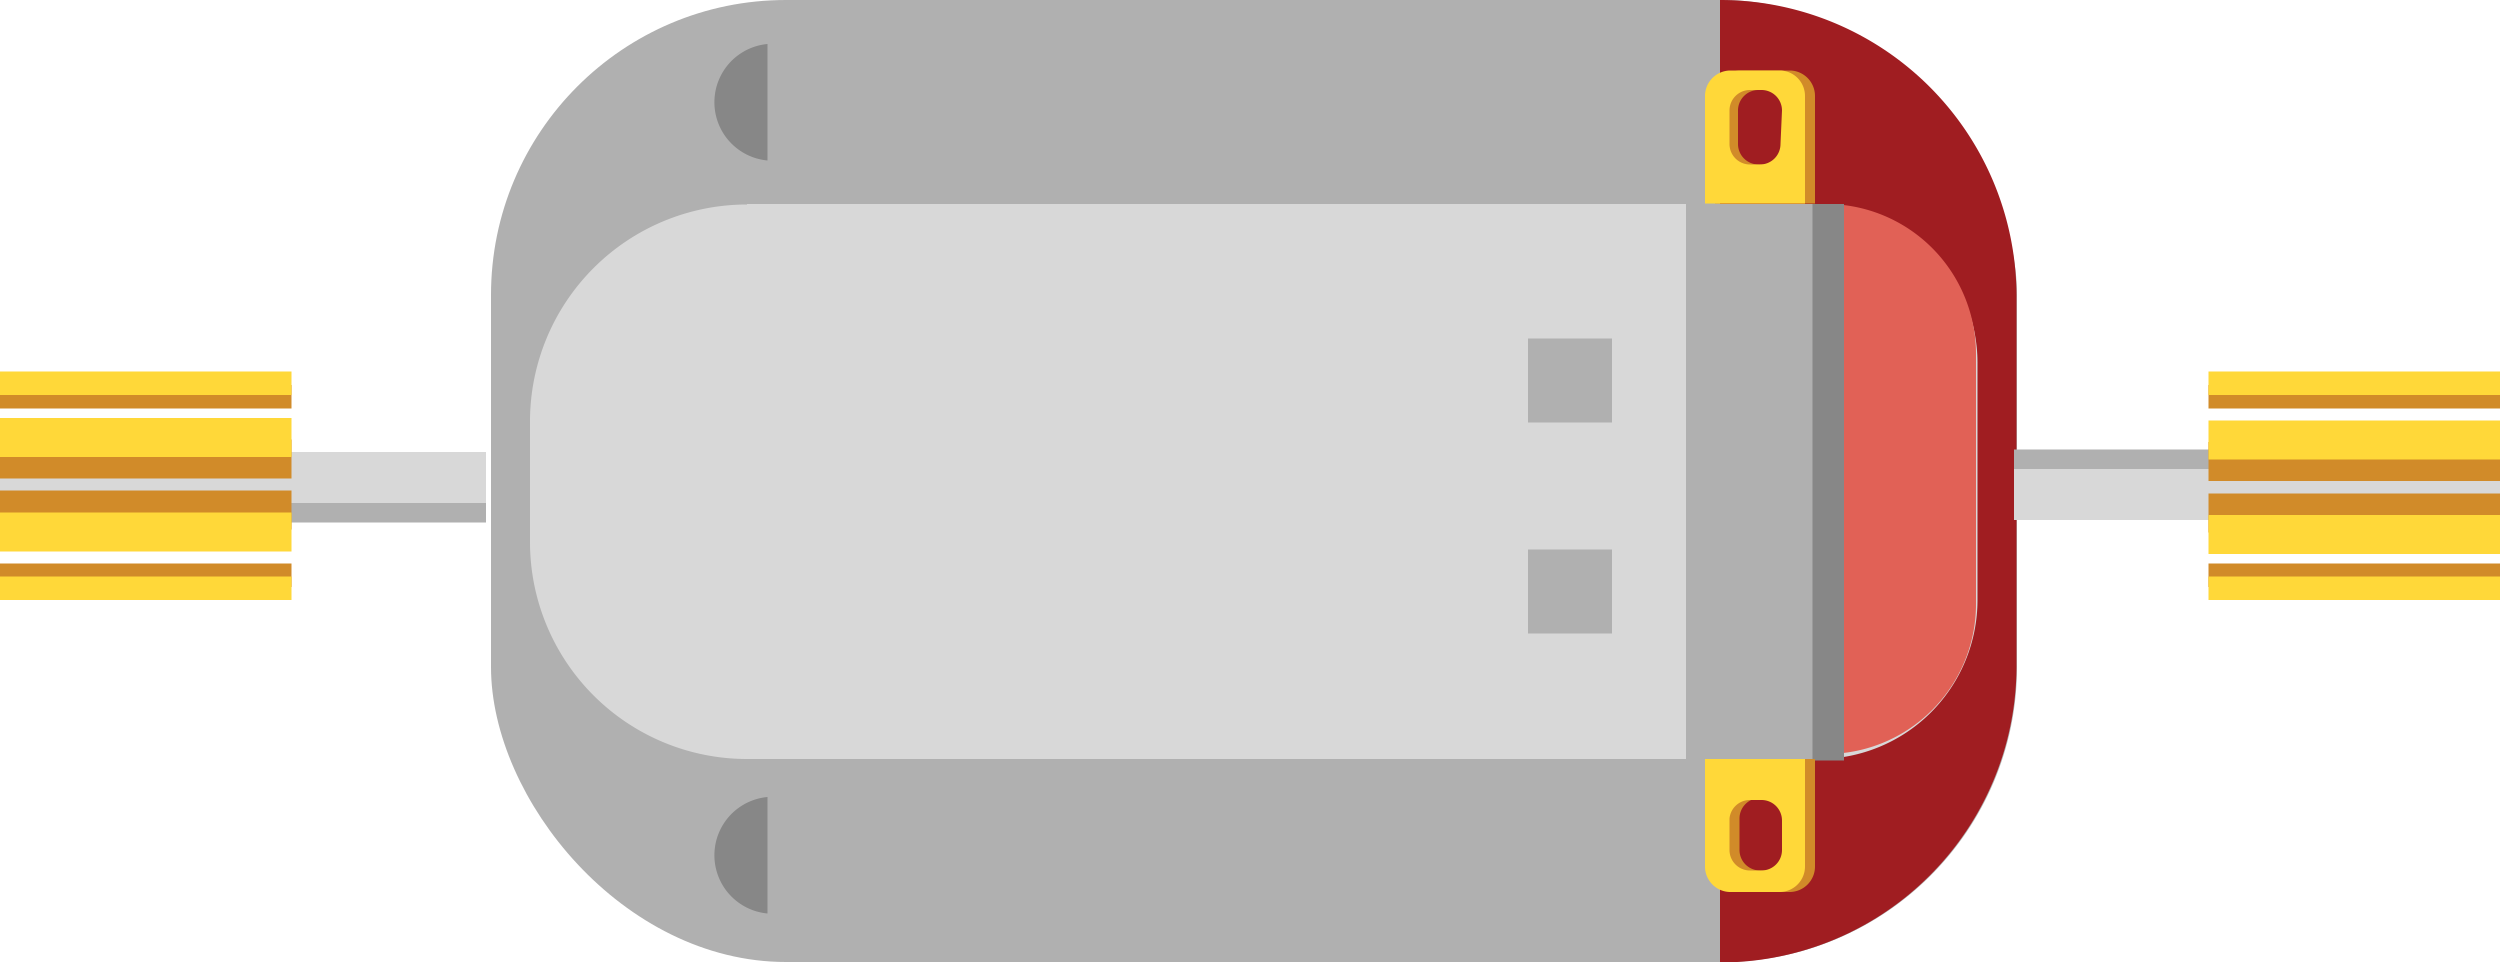 <svg xmlns="http://www.w3.org/2000/svg" viewBox="0 0 50 19.24"><defs><style>.cls-1{fill:#b0b0b0;}.cls-2{fill:#a01d21;}.cls-3{fill:#d8d8d8;}.cls-4{fill:#e16156;}.cls-5{fill:#878787;}.cls-6{fill:#d18b29;}.cls-7{fill:#ffd839;}</style></defs><title>DC_Motor</title><g id="Layer_2" data-name="Layer 2"><g id="Icon_Kit" data-name="Icon Kit"><rect class="cls-1" x="9.82" width="30.52" height="19.24" rx="5.9" ry="5.9"/><path class="cls-2" d="M34.4,0h0a5.93,5.93,0,0,1,5.93,5.93v7.39a5.93,5.93,0,0,1-5.93,5.93h0a0,0,0,0,1,0,0V0A0,0,0,0,1,34.4,0Z"/><path class="cls-3" d="M14.94,4.08H36.37a3.18,3.18,0,0,1,3.18,3.18V12a3.18,3.18,0,0,1-3.18,3.18H14.94a4.34,4.34,0,0,1-4.34-4.34V8.43a4.34,4.34,0,0,1,4.34-4.34Z"/><path class="cls-4" d="M34.35,4.08h2.17a3,3,0,0,1,3,3v5a3,3,0,0,1-3,3H34.35a0,0,0,0,1,0,0V4.08A0,0,0,0,1,34.35,4.08Z"/><rect class="cls-5" x="34.35" y="4.08" width="2.53" height="11.13"/><rect class="cls-1" x="33.72" y="4.08" width="2.53" height="11.13"/><path class="cls-6" d="M35.81,1.41h-1a.51.51,0,0,0-.51.51V4.07h2V1.92A.51.51,0,0,0,35.81,1.41Zm0,1.47a.41.41,0,0,1-.41.41h-.23a.41.41,0,0,1-.41-.41V2.21a.41.41,0,0,1,.41-.41h.23a.41.41,0,0,1,.41.41Z"/><path class="cls-7" d="M35.61,1.41h-1a.51.51,0,0,0-.51.51V4.07h2V1.92A.51.51,0,0,0,35.61,1.41Zm0,1.47a.41.41,0,0,1-.41.41H35a.41.41,0,0,1-.41-.41V2.21A.41.41,0,0,1,35,1.8h.23a.41.41,0,0,1,.41.41Z"/><path class="cls-6" d="M34.79,17.84h1a.51.51,0,0,0,.51-.51V15.18h-2v2.15A.51.51,0,0,0,34.79,17.84Zm0-1.47a.41.41,0,0,1,.41-.41h.23a.41.41,0,0,1,.41.41V17a.41.41,0,0,1-.41.41h-.23a.41.41,0,0,1-.41-.41Z"/><path class="cls-7" d="M34.59,17.84h1a.51.51,0,0,0,.51-.51V15.18h-2v2.15A.51.51,0,0,0,34.59,17.84Zm0-1.47A.41.41,0,0,1,35,16h.23a.41.41,0,0,1,.41.41V17a.41.41,0,0,1-.41.41H35a.41.41,0,0,1-.41-.41Z"/><path class="cls-5" d="M15.35,18.27a1.17,1.17,0,0,1,0-2.33Z"/><path class="cls-5" d="M15.35,3.21a1.17,1.17,0,0,1,0-2.33Z"/><rect class="cls-1" y="9.43" width="9.72" height="1.02"/><rect class="cls-3" y="9.04" width="9.72" height="1.02"/><rect class="cls-6" y="8.79" width="5.83" height="0.78"/><rect class="cls-7" y="8.36" width="5.83" height="0.78"/><rect class="cls-6" y="7.7" width="5.83" height="0.47"/><rect class="cls-7" y="7.43" width="5.83" height="0.47"/><rect class="cls-6" y="11.27" width="5.83" height="0.47" transform="translate(5.83 23.01) rotate(180)"/><rect class="cls-7" y="11.54" width="5.83" height="0.47" transform="translate(5.83 23.54) rotate(180)"/><rect class="cls-6" y="9.82" width="5.83" height="0.78" transform="translate(5.83 20.41) rotate(180)"/><rect class="cls-7" y="10.25" width="5.83" height="0.78" transform="translate(5.83 21.28) rotate(180)"/><rect class="cls-1" x="40.28" y="8.99" width="9.72" height="1.02" transform="translate(90.28 19) rotate(180)"/><rect class="cls-3" x="40.28" y="9.38" width="9.72" height="1.02" transform="translate(90.28 19.78) rotate(180)"/><rect class="cls-6" x="44.17" y="9.86" width="5.83" height="0.78" transform="translate(94.17 20.51) rotate(180)"/><rect class="cls-7" x="44.17" y="10.3" width="5.83" height="0.78" transform="translate(94.17 21.38) rotate(180)"/><rect class="cls-6" x="44.17" y="11.27" width="5.83" height="0.47" transform="translate(94.17 23.01) rotate(180)"/><rect class="cls-7" x="44.17" y="11.54" width="5.83" height="0.47" transform="translate(94.17 23.54) rotate(180)"/><rect class="cls-6" x="44.17" y="7.7" width="5.83" height="0.47"/><rect class="cls-7" x="44.17" y="7.43" width="5.83" height="0.47"/><rect class="cls-6" x="44.17" y="8.84" width="5.83" height="0.78"/><rect class="cls-7" x="44.17" y="8.41" width="5.83" height="0.78"/><rect class="cls-1" x="30.56" y="6.77" width="1.68" height="1.68"/><rect class="cls-1" x="30.56" y="10.99" width="1.68" height="1.68"/></g></g></svg>